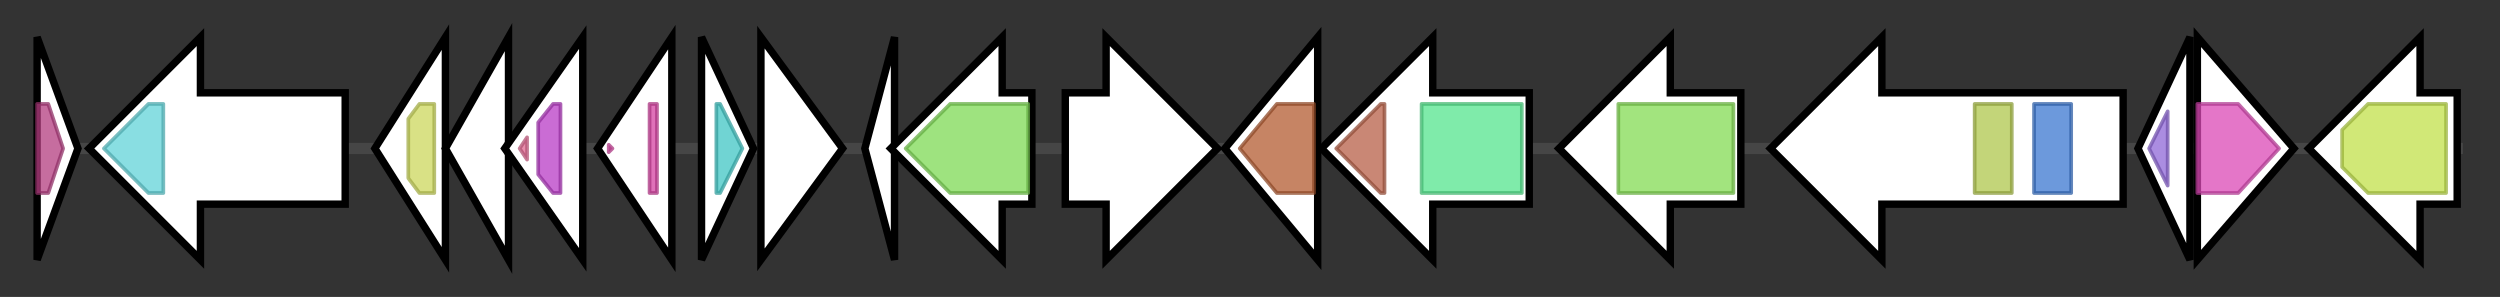 <svg version="1.1" baseProfile="full" xmlns="http://www.w3.org/2000/svg" width="673.533" height="80">
	<rect width="100%" height="100%" fill="#333333" stroke="none"/>
	<g>
		<line x1="10" y1="40.0" x2="663.533" y2="40.0" style="stroke:rgb(70,70,70); stroke-width:3 "/>
		<g>
			<title>erpA (DFGDCJBF_00689)
Iron-sulfur cluster insertion protein ErpA</title>
			<polygon class="erpA (DFGDCJBF_00689)
Iron-sulfur cluster insertion protein ErpA" points="10,10 21,40 10,70" fill="rgb(255,255,255)" fill-opacity="1.0" stroke="rgb(0,0,0)" stroke-width="2"  />
			<g>
				<title>Fe-S_biosyn (PF01521)
"Iron-sulphur cluster biosynthesis"</title>
				<polygon class="PF01521" points="10,28 13,28 17,40 13,52 10,52" stroke-linejoin="round" width="10" height="24" fill="rgb(179,60,127)" stroke="rgb(143,47,101)" stroke-width="1" opacity="0.75" />
			</g>
		</g>
		<g>
			<title> (DFGDCJBF_00690)
hypothetical protein</title>
			<polygon class=" (DFGDCJBF_00690)
hypothetical protein" points="93,25 54,25 54,10 24,40 54,70 54,55 93,55" fill="rgb(255,255,255)" fill-opacity="1.0" stroke="rgb(0,0,0)" stroke-width="2"  />
			<g>
				<title>Polysacc_deac_2 (PF04748)
"Divergent polysaccharide deacetylase"</title>
				<polygon class="PF04748" points="28,40 40,28 44,28 44,52 40,52" stroke-linejoin="round" width="20" height="24" fill="rgb(98,210,216)" stroke="rgb(78,168,172)" stroke-width="1" opacity="0.75" />
			</g>
		</g>
		<g>
			<title> (DFGDCJBF_00691)
hypothetical protein</title>
			<polygon class=" (DFGDCJBF_00691)
hypothetical protein" points="101,40 120,10 120,70" fill="rgb(255,255,255)" fill-opacity="1.0" stroke="rgb(0,0,0)" stroke-width="2"  />
			<g>
				<title>Metal_resist (PF13801)
"Heavy-metal resistance"</title>
				<polygon class="PF13801" points="110,32 113,28 117,28 117,52 113,52 110,48" stroke-linejoin="round" width="7" height="24" fill="rgb(204,215,92)" stroke="rgb(163,172,73)" stroke-width="1" opacity="0.75" />
			</g>
		</g>
		<g>
			<title> (DFGDCJBF_00692)
hypothetical protein</title>
			<polygon class=" (DFGDCJBF_00692)
hypothetical protein" points="120,40 137,10 137,70" fill="rgb(255,255,255)" fill-opacity="1.0" stroke="rgb(0,0,0)" stroke-width="2"  />
		</g>
		<g>
			<title> (DFGDCJBF_00693)
hypothetical protein</title>
			<polygon class=" (DFGDCJBF_00693)
hypothetical protein" points="136,40 157,10 157,70" fill="rgb(255,255,255)" fill-opacity="1.0" stroke="rgb(0,0,0)" stroke-width="2"  />
			<g>
				<title>Sigma70_r4_2 (PF08281)
"Sigma-70, region 4"</title>
				<polygon class="PF08281" points="140,40 142,37 142,43" stroke-linejoin="round" width="5" height="24" fill="rgb(222,103,144)" stroke="rgb(177,82,115)" stroke-width="1" opacity="0.75" />
			</g>
			<g>
				<title>Sigma70_r2 (PF04542)
"Sigma-70 region 2"</title>
				<polygon class="PF04542" points="145,33 149,28 151,28 151,52 149,52 145,47" stroke-linejoin="round" width="6" height="24" fill="rgb(184,59,197)" stroke="rgb(147,47,157)" stroke-width="1" opacity="0.75" />
			</g>
		</g>
		<g>
			<title> (DFGDCJBF_00694)
hypothetical protein</title>
			<polygon class=" (DFGDCJBF_00694)
hypothetical protein" points="161,40 181,10 181,70" fill="rgb(255,255,255)" fill-opacity="1.0" stroke="rgb(0,0,0)" stroke-width="2"  />
			<g>
				<title>EF-hand_5 (PF13202)
"EF hand"</title>
				<polygon class="PF13202" points="165,40 164,41 164,39" stroke-linejoin="round" width="2" height="24" fill="rgb(212,67,161)" stroke="rgb(169,53,128)" stroke-width="1" opacity="0.75" />
			</g>
			<g>
				<title>EF-hand_5 (PF13202)
"EF hand"</title>
				<rect class="PF13202" x="175" y="28" stroke-linejoin="round" width="2" height="24" fill="rgb(212,67,161)" stroke="rgb(169,53,128)" stroke-width="1" opacity="0.75" />
			</g>
		</g>
		<g>
			<title> (DFGDCJBF_00695)
hypothetical protein</title>
			<polygon class=" (DFGDCJBF_00695)
hypothetical protein" points="189,10 203,40 189,70" fill="rgb(255,255,255)" fill-opacity="1.0" stroke="rgb(0,0,0)" stroke-width="2"  />
			<g>
				<title>DUF983 (PF06170)
"Protein of unknown function (DUF983)"</title>
				<polygon class="PF06170" points="193,28 194,28 200,40 194,52 193,52" stroke-linejoin="round" width="8" height="24" fill="rgb(64,197,196)" stroke="rgb(51,157,156)" stroke-width="1" opacity="0.75" />
			</g>
		</g>
		<g>
			<title> (DFGDCJBF_00696)
hypothetical protein</title>
			<polygon class=" (DFGDCJBF_00696)
hypothetical protein" points="205,10 227,40 205,70" fill="rgb(255,255,255)" fill-opacity="1.0" stroke="rgb(0,0,0)" stroke-width="2"  />
		</g>
		<g>
			<title>aroG (DFGDCJBF_00697)
Phospho-2-dehydro-3-deoxyheptonate aldolase AroG</title>
			<polygon class="aroG (DFGDCJBF_00697)
Phospho-2-dehydro-3-deoxyheptonate aldolase AroG" points="233,40 241,10 241,70" fill="rgb(255,255,255)" fill-opacity="1.0" stroke="rgb(0,0,0)" stroke-width="2"  />
		</g>
		<g>
			<title>aroH_2 (DFGDCJBF_00698)
Phospho-2-dehydro-3-deoxyheptonate aldolase</title>
			<polygon class="aroH_2 (DFGDCJBF_00698)
Phospho-2-dehydro-3-deoxyheptonate aldolase" points="278,25 270,25 270,10 240,40 270,70 270,55 278,55" fill="rgb(255,255,255)" fill-opacity="1.0" stroke="rgb(0,0,0)" stroke-width="2"  />
			<g>
				<title>DAHP_synth_2 (PF01474)
"Class-II DAHP synthetase family"</title>
				<polygon class="PF01474" points="244,40 256,28 277,28 277,52 256,52 244,40" stroke-linejoin="round" width="33" height="24" fill="rgb(126,217,84)" stroke="rgb(100,173,67)" stroke-width="1" opacity="0.75" />
			</g>
		</g>
		<g>
			<title>rfnT (DFGDCJBF_00699)
Riboflavin transporter RfnT</title>
			<polygon class="rfnT (DFGDCJBF_00699)
Riboflavin transporter RfnT" points="287,25 298,25 298,10 328,40 298,70 298,55 287,55" fill="rgb(255,255,255)" fill-opacity="1.0" stroke="rgb(0,0,0)" stroke-width="2"  />
		</g>
		<g>
			<title> (DFGDCJBF_00700)
hypothetical protein</title>
			<polygon class=" (DFGDCJBF_00700)
hypothetical protein" points="330,40 355,10 355,70" fill="rgb(255,255,255)" fill-opacity="1.0" stroke="rgb(0,0,0)" stroke-width="2"  />
			<g>
				<title>SQS_PSY (PF00494)
"Squalene/phytoene synthase"</title>
				<polygon class="PF00494" points="334,40 344,28 354,28 354,52 344,52" stroke-linejoin="round" width="22" height="24" fill="rgb(178,91,49)" stroke="rgb(142,72,39)" stroke-width="1" opacity="0.75" />
			</g>
		</g>
		<g>
			<title>cimA (DFGDCJBF_00701)
(R)-citramalate synthase</title>
			<polygon class="cimA (DFGDCJBF_00701)
(R)-citramalate synthase" points="412,25 386,25 386,10 356,40 386,70 386,55 412,55" fill="rgb(255,255,255)" fill-opacity="1.0" stroke="rgb(0,0,0)" stroke-width="2"  />
			<g>
				<title>LeuA_dimer (PF08502)
"LeuA allosteric (dimerisation) domain"</title>
				<polygon class="PF08502" points="360,40 372,28 373,28 373,52 372,52" stroke-linejoin="round" width="15" height="24" fill="rgb(182,95,71)" stroke="rgb(145,76,56)" stroke-width="1" opacity="0.75" />
			</g>
			<g>
				<title>HMGL-like (PF00682)
"HMGL-like"</title>
				<rect class="PF00682" x="383" y="28" stroke-linejoin="round" width="27" height="24" fill="rgb(84,228,141)" stroke="rgb(67,182,112)" stroke-width="1" opacity="0.75" />
			</g>
		</g>
		<g>
			<title>mshC (DFGDCJBF_00702)
L-cysteine:1D-myo-inositol 2-amino-2-deoxy-alpha-D-glucopyranoside ligase</title>
			<polygon class="mshC (DFGDCJBF_00702)
L-cysteine:1D-myo-inositol 2-amino-2-deoxy-alpha-D-glucopyranoside ligase" points="469,25 450,25 450,10 420,40 450,70 450,55 469,55" fill="rgb(255,255,255)" fill-opacity="1.0" stroke="rgb(0,0,0)" stroke-width="2"  />
			<g>
				<title>tRNA-synt_1e (PF01406)
"tRNA synthetases class I (C) catalytic domain"</title>
				<polygon class="PF01406" points="436,28 436,28 467,28 467,52 436,52 436,52" stroke-linejoin="round" width="31" height="24" fill="rgb(131,218,83)" stroke="rgb(104,174,66)" stroke-width="1" opacity="0.75" />
			</g>
		</g>
		<g>
			<title>uvrA (DFGDCJBF_00703)
UvrABC system protein A</title>
			<polygon class="uvrA (DFGDCJBF_00703)
UvrABC system protein A" points="572,25 507,25 507,10 477,40 507,70 507,55 572,55" fill="rgb(255,255,255)" fill-opacity="1.0" stroke="rgb(0,0,0)" stroke-width="2"  />
			<g>
				<title>UvrA_DNA-bind (PF17755)
"UvrA DNA-binding domain"</title>
				<rect class="PF17755" x="532" y="28" stroke-linejoin="round" width="10" height="24" fill="rgb(175,198,76)" stroke="rgb(140,158,60)" stroke-width="1" opacity="0.75" />
			</g>
			<g>
				<title>UvrA_inter (PF17760)
"UvrA interaction domain"</title>
				<rect class="PF17760" x="548" y="28" stroke-linejoin="round" width="10" height="24" fill="rgb(59,119,208)" stroke="rgb(47,95,166)" stroke-width="1" opacity="0.75" />
			</g>
		</g>
		<g>
			<title> (DFGDCJBF_00704)
hypothetical protein</title>
			<polygon class=" (DFGDCJBF_00704)
hypothetical protein" points="576,40 590,10 590,70" fill="rgb(255,255,255)" fill-opacity="1.0" stroke="rgb(0,0,0)" stroke-width="2"  />
			<g>
				<title>4HBT (PF03061)
"Thioesterase superfamily"</title>
				<polygon class="PF03061" points="579,40 584,30 584,50" stroke-linejoin="round" width="7" height="24" fill="rgb(143,103,215)" stroke="rgb(114,82,172)" stroke-width="1" opacity="0.75" />
			</g>
		</g>
		<g>
			<title>paaF_1 (DFGDCJBF_00705)
2,3-dehydroadipyl-CoA hydratase</title>
			<polygon class="paaF_1 (DFGDCJBF_00705)
2,3-dehydroadipyl-CoA hydratase" points="592,10 618,40 592,70" fill="rgb(255,255,255)" fill-opacity="1.0" stroke="rgb(0,0,0)" stroke-width="2"  />
			<g>
				<title>ECH_1 (PF00378)
"Enoyl-CoA hydratase/isomerase"</title>
				<polygon class="PF00378" points="592,28 603,28 614,40 603,52 592,52" stroke-linejoin="round" width="25" height="24" fill="rgb(218,72,181)" stroke="rgb(174,57,144)" stroke-width="1" opacity="0.75" />
			</g>
		</g>
		<g>
			<title> (DFGDCJBF_00706)
hypothetical protein</title>
			<polygon class=" (DFGDCJBF_00706)
hypothetical protein" points="662,25 652,25 652,10 622,40 652,70 652,55 662,55" fill="rgb(255,255,255)" fill-opacity="1.0" stroke="rgb(0,0,0)" stroke-width="2"  />
			<g>
				<title>MFS_1 (PF07690)
"Major Facilitator Superfamily"</title>
				<polygon class="PF07690" points="631,35 638,28 659,28 659,52 638,52 631,45" stroke-linejoin="round" width="28" height="24" fill="rgb(193,224,74)" stroke="rgb(154,179,59)" stroke-width="1" opacity="0.75" />
			</g>
		</g>
	</g>
</svg>
